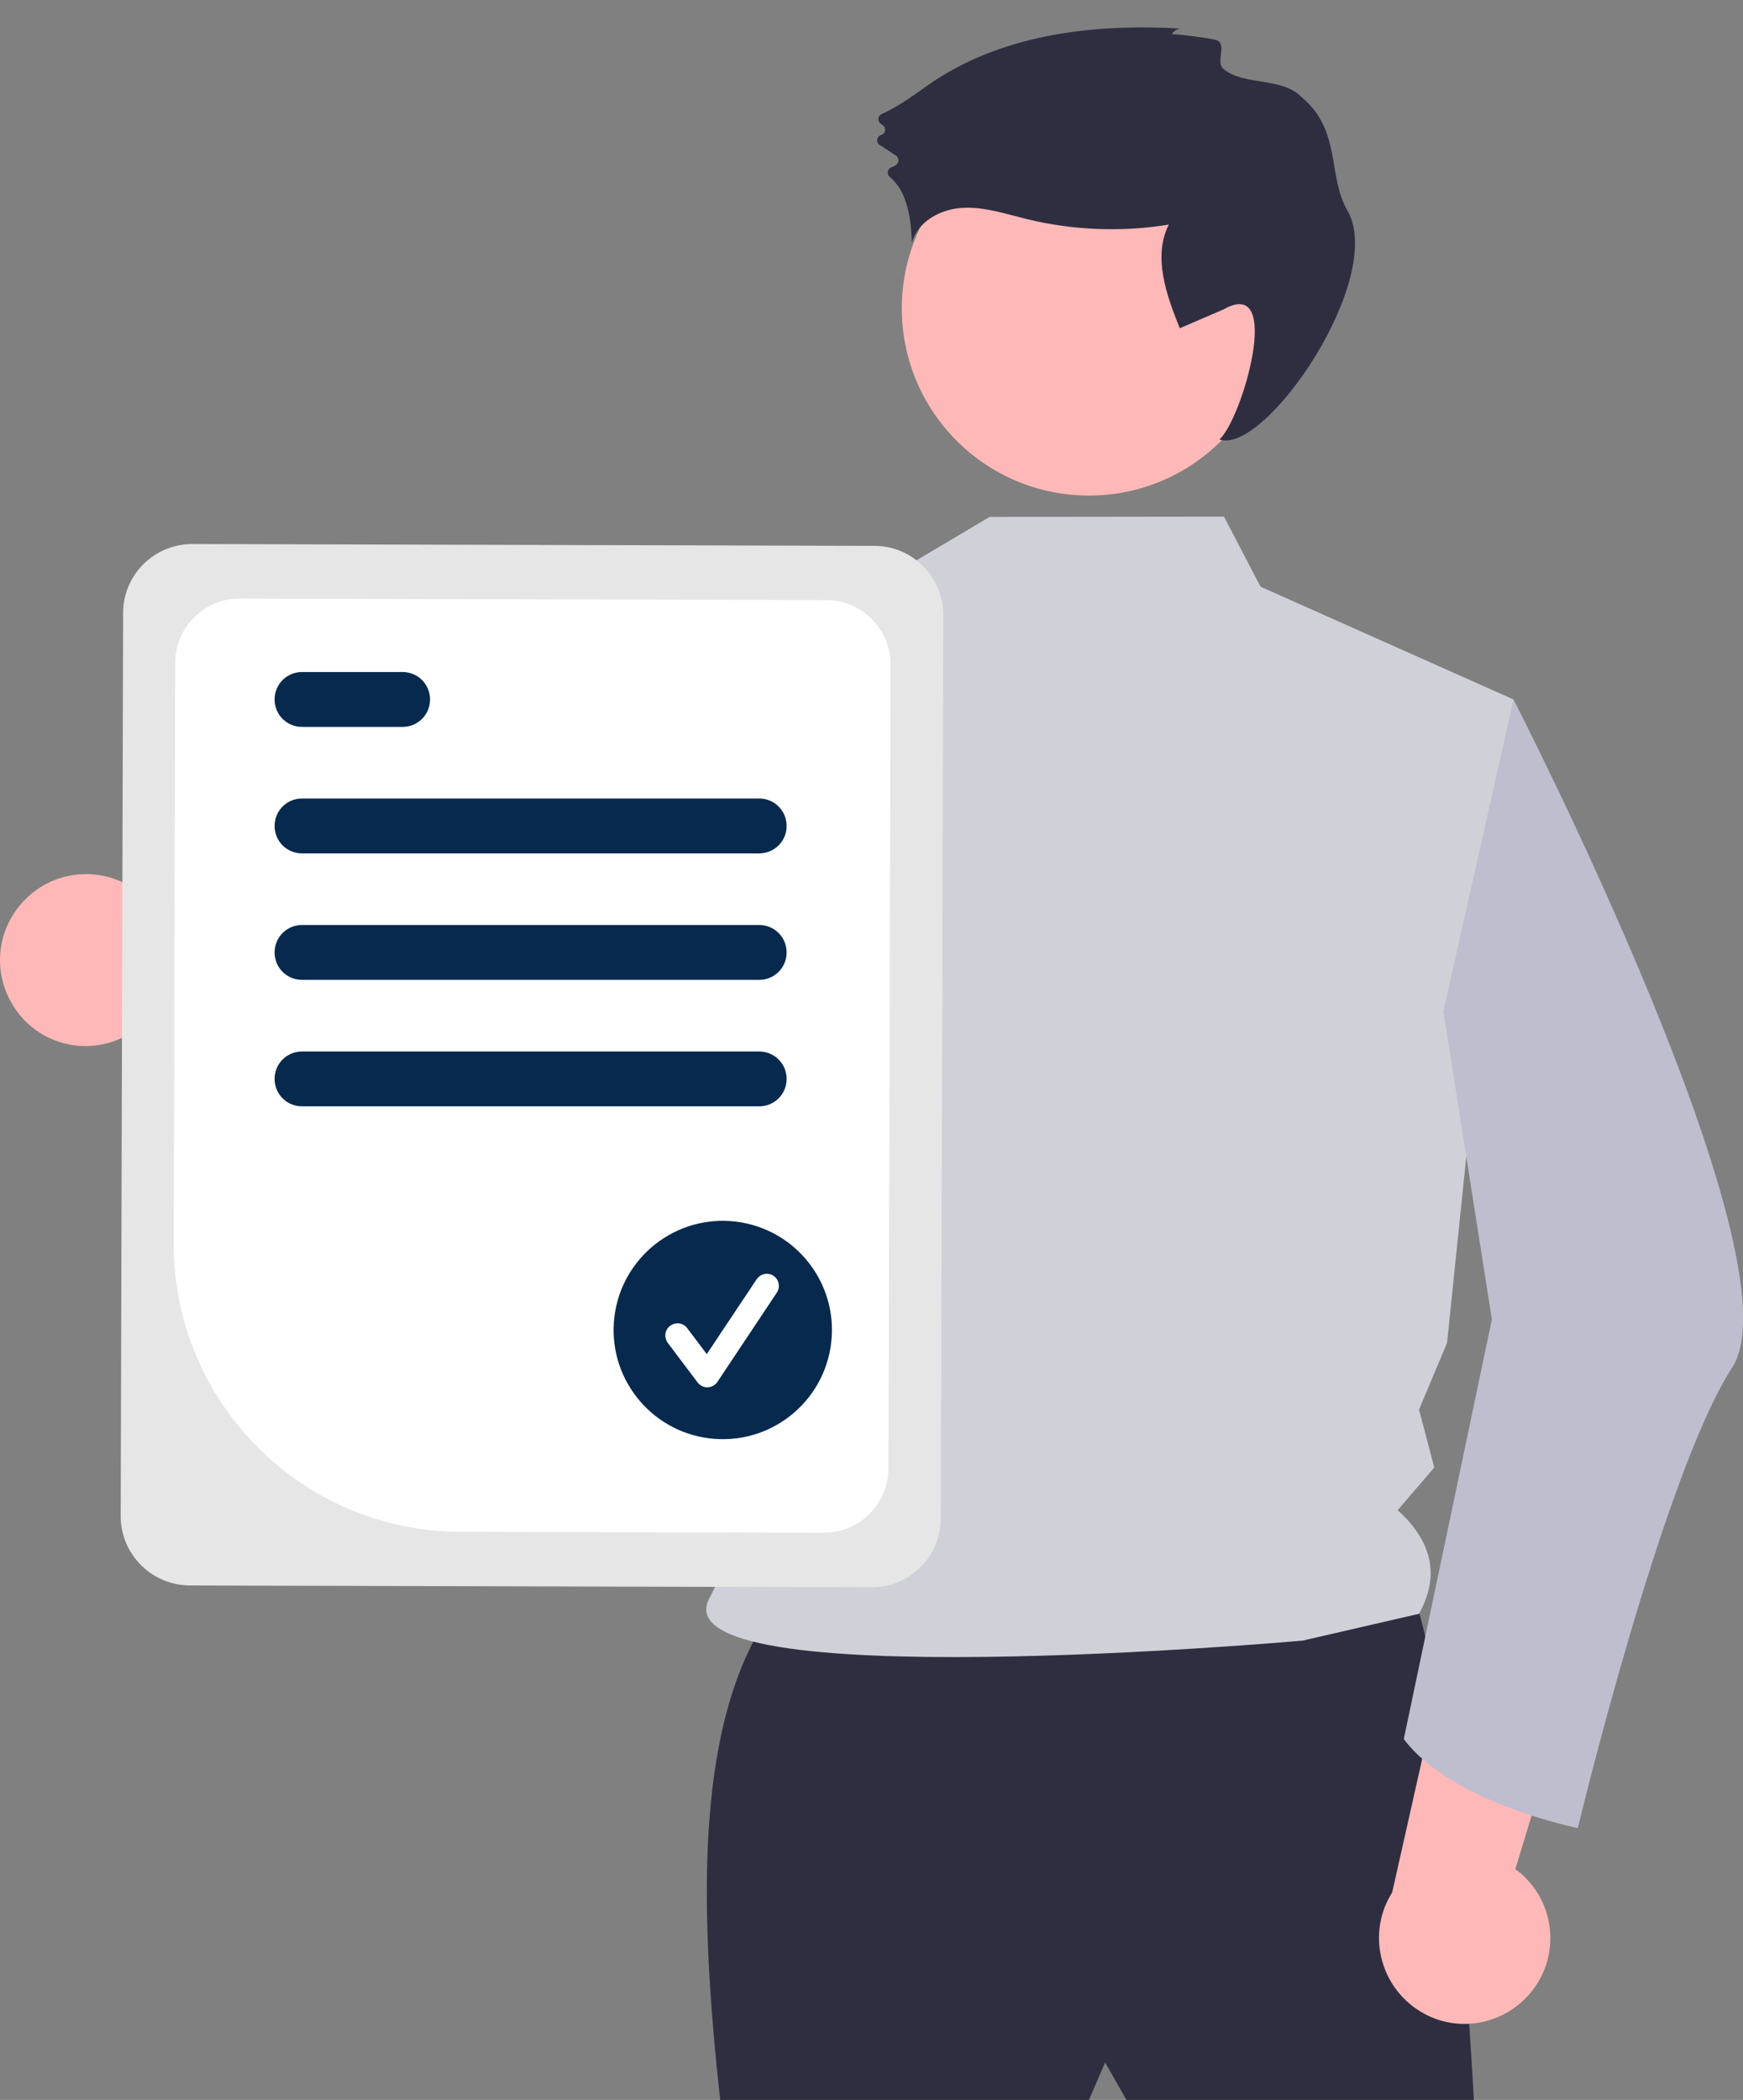 <?xml version="1.0" encoding="utf-8"?>
<!-- Generator: Adobe Illustrator 25.3.0, SVG Export Plug-In . SVG Version: 6.00 Build 0)  -->
<svg version="1.1" id="Layer_1" xmlns="http://www.w3.org/2000/svg" xmlns:xlink="http://www.w3.org/1999/xlink" x="0px" y="0px"
	 viewBox="0 0 571.9 689" style="enable-background:new 0 0 571.9 689;" xml:space="preserve">
<rect x="0" y="0" width="571.9" height="689" fill="#808080" stroke="none"/>
<style type="text/css">
	.st0{fill:#FFB8B8;}
	.st1{fill:#2F2E41;}
	.st2{fill:#D0D0D8;}
	.st3{fill:#3F3D56;}
	.st4{fill:#BEBECE;}
	.st5{fill:#E6E6E6;}
	.st6{fill:#FFFFFF;}
	.st7{fill:#07294D;}
</style>
<path class="st0" d="M4.1,329.6c7.9,13.3,25.1,17.6,38.4,9.6c1.4-0.8,2.7-1.8,4-2.9l86.3,49.5l-3.2-51.6l-81.4-39.1
	c-11-11-28.8-11.1-39.8-0.1C-0.9,304.2-2.7,318.4,4.1,329.6z"/>
<path class="st1" d="M253.8,527.7c-25.6,35.8-24.7,95.7-17.5,161.3h121l5.3-12.3l7,12.3h114c0,0-8.8-166.6-24.5-171.8
	C443.2,512,253.8,527.7,253.8,527.7z"/>
<circle class="st0" cx="357.3" cy="101.2" r="61.4"/>
<path class="st2" d="M401.6,169.5l12,23l83,37l-21.8,211.1l-9.2,21.9l5,19l-12,14c12,10.9,13.5,22.2,7,34l-38.2,8.8
	c0,0-212.5,18.9-194.6-14c19.6-36,24.6-142.2-18.6-199c-36.7-48.2-8.5-110.7-8.5-110.7l87-26l32-19L401.6,169.5z"/>
<path class="st1" d="M384.5,11.3c0.6-1.2,1.9-2,3.3-1.9c-28.1-1.7-57.7,1.6-81.2,17.1c-5.7,3.8-11.1,8.2-17.3,10.9
	c-0.9,0.4-1.4,1.5-0.9,2.5c0.1,0.3,0.3,0.5,0.6,0.7l0.7,0.5c0.8,0.6,1,1.8,0.3,2.6c-0.2,0.3-0.6,0.5-0.9,0.6l0,0
	c-1,0.3-1.5,1.3-1.2,2.3c0.1,0.4,0.4,0.8,0.8,1l5.2,3.4c0.9,0.5,1.1,1.7,0.6,2.6c-0.1,0.2-0.3,0.4-0.6,0.6c-0.4,0.3-0.9,0.5-1.4,0.7
	c-1,0.4-1.4,1.4-1.1,2.4c0.1,0.3,0.3,0.5,0.5,0.7c2.3,2,4,4.5,5,7.4c1.7,4.5,2.1,9.4,2.3,14.3c1.8-7,9.4-11.1,16.6-11.5
	s14.2,2,21.2,3.7c15.2,3.7,31.1,4.3,46.5,1.8c-5.3,10.5-0.8,23.1,3.6,34l14.4-6.2c19.8-11.2,6,36.2-1.4,42.7
	c15.1,5.2,54.8-53,42-75.1c-6.6-11.5-1.9-26.3-15-37.2c-6.4-6.7-19.1-3.7-25.7-9.3c-2.6-2.2,1.3-8.1-2.2-9.4
	C398.3,12.7,384.7,10.9,384.5,11.3z"/>
<path class="st3" d="M280.6,194.4c-11.3,50-40.1,166.7-69.4,191.1c-1.9,1.8-4.1,3.1-6.5,3.8c-103,25.1-136-38.9-136-38.9
	s27.6-13.5,28.3-39.7l55.7,17.3l48.5-109.2l7.1-6.7l0,0L280.6,194.4z"/>
<path class="st0" d="M500.1,656.1c11.1-10.7,11.5-28.4,0.8-39.6c-1.1-1.2-2.4-2.3-3.7-3.2l28.9-95.2l-49.5,14.7l-19.8,88.1
	c-8.3,13.1-4.3,30.5,8.8,38.8C476.5,666.7,490.8,665.1,500.1,656.1z"/>
<path class="st4" d="M496.6,229.5L496.6,229.5c0,0,94.6,184,71.8,219.1s-50.7,151.2-50.7,151.2s-41.3-8.2-57.1-29.2l28.9-137.7
	l-15.9-101.1L496.6,229.5z"/>
<path class="st5" d="M39.6,497.5l0.8-296.4c0-12.5,10.2-22.6,22.7-22.6l223.8,0.6c12.5,0,22.6,10.2,22.6,22.7l-0.8,296.4
	c0,12.5-10.2,22.6-22.7,22.6l-223.8-0.6C49.7,520.1,39.6,509.9,39.6,497.5z"/>
<path class="st6" d="M57,408l0.5-190.5c0-11.7,9.6-21.2,21.2-21.1l192.4,0.5c11.7,0,21.2,9.6,21.1,21.2l-0.7,263.7
	c0,11.7-9.6,21.2-21.3,21.1l-119.2-0.3C99,502.4,56.9,460.1,57,408z"/>
<path class="st7" d="M249.1,280h-150c-5,0-9-4-9-9s4-9,9-9h150c5,0,9,4,9,9S254.1,280,249.1,280z"/>
<path class="st7" d="M132.1,238.5h-33c-5,0-9-4-9-9s4-9,9-9h33c5,0,9,4,9,9S137.1,238.5,132.1,238.5z"/>
<path class="st7" d="M249.1,321.5h-150c-5,0-9-4-9-9s4-9,9-9h150c5,0,9,4,9,9S254.1,321.5,249.1,321.5z"/>
<path class="st7" d="M249.1,363h-150c-5,0-9-4-9-9s4-9,9-9h150c5,0,9,4,9,9S254.1,363,249.1,363z"/>
<ellipse transform="matrix(7.088900e-02 -0.998 0.998 7.088900e-02 -215.276 641.967)" class="st7" cx="237" cy="436.5" rx="35.8" ry="35.8"/>
<path class="st6" d="M232.1,455.2c-1.3,0-2.4-0.6-3.2-1.6l-9.8-13c-1.3-1.8-1-4.3,0.8-5.6s4.3-1,5.6,0.8l6.4,8.5l16.4-24.6
	c1.2-1.8,3.7-2.3,5.5-1.1c1.8,1.2,2.3,3.7,1.1,5.5c0,0,0,0,0,0l-19.5,29.3c-0.7,1.1-1.9,1.7-3.2,1.8
	C232.2,455.2,232.1,455.2,232.1,455.2z"/>
</svg>
